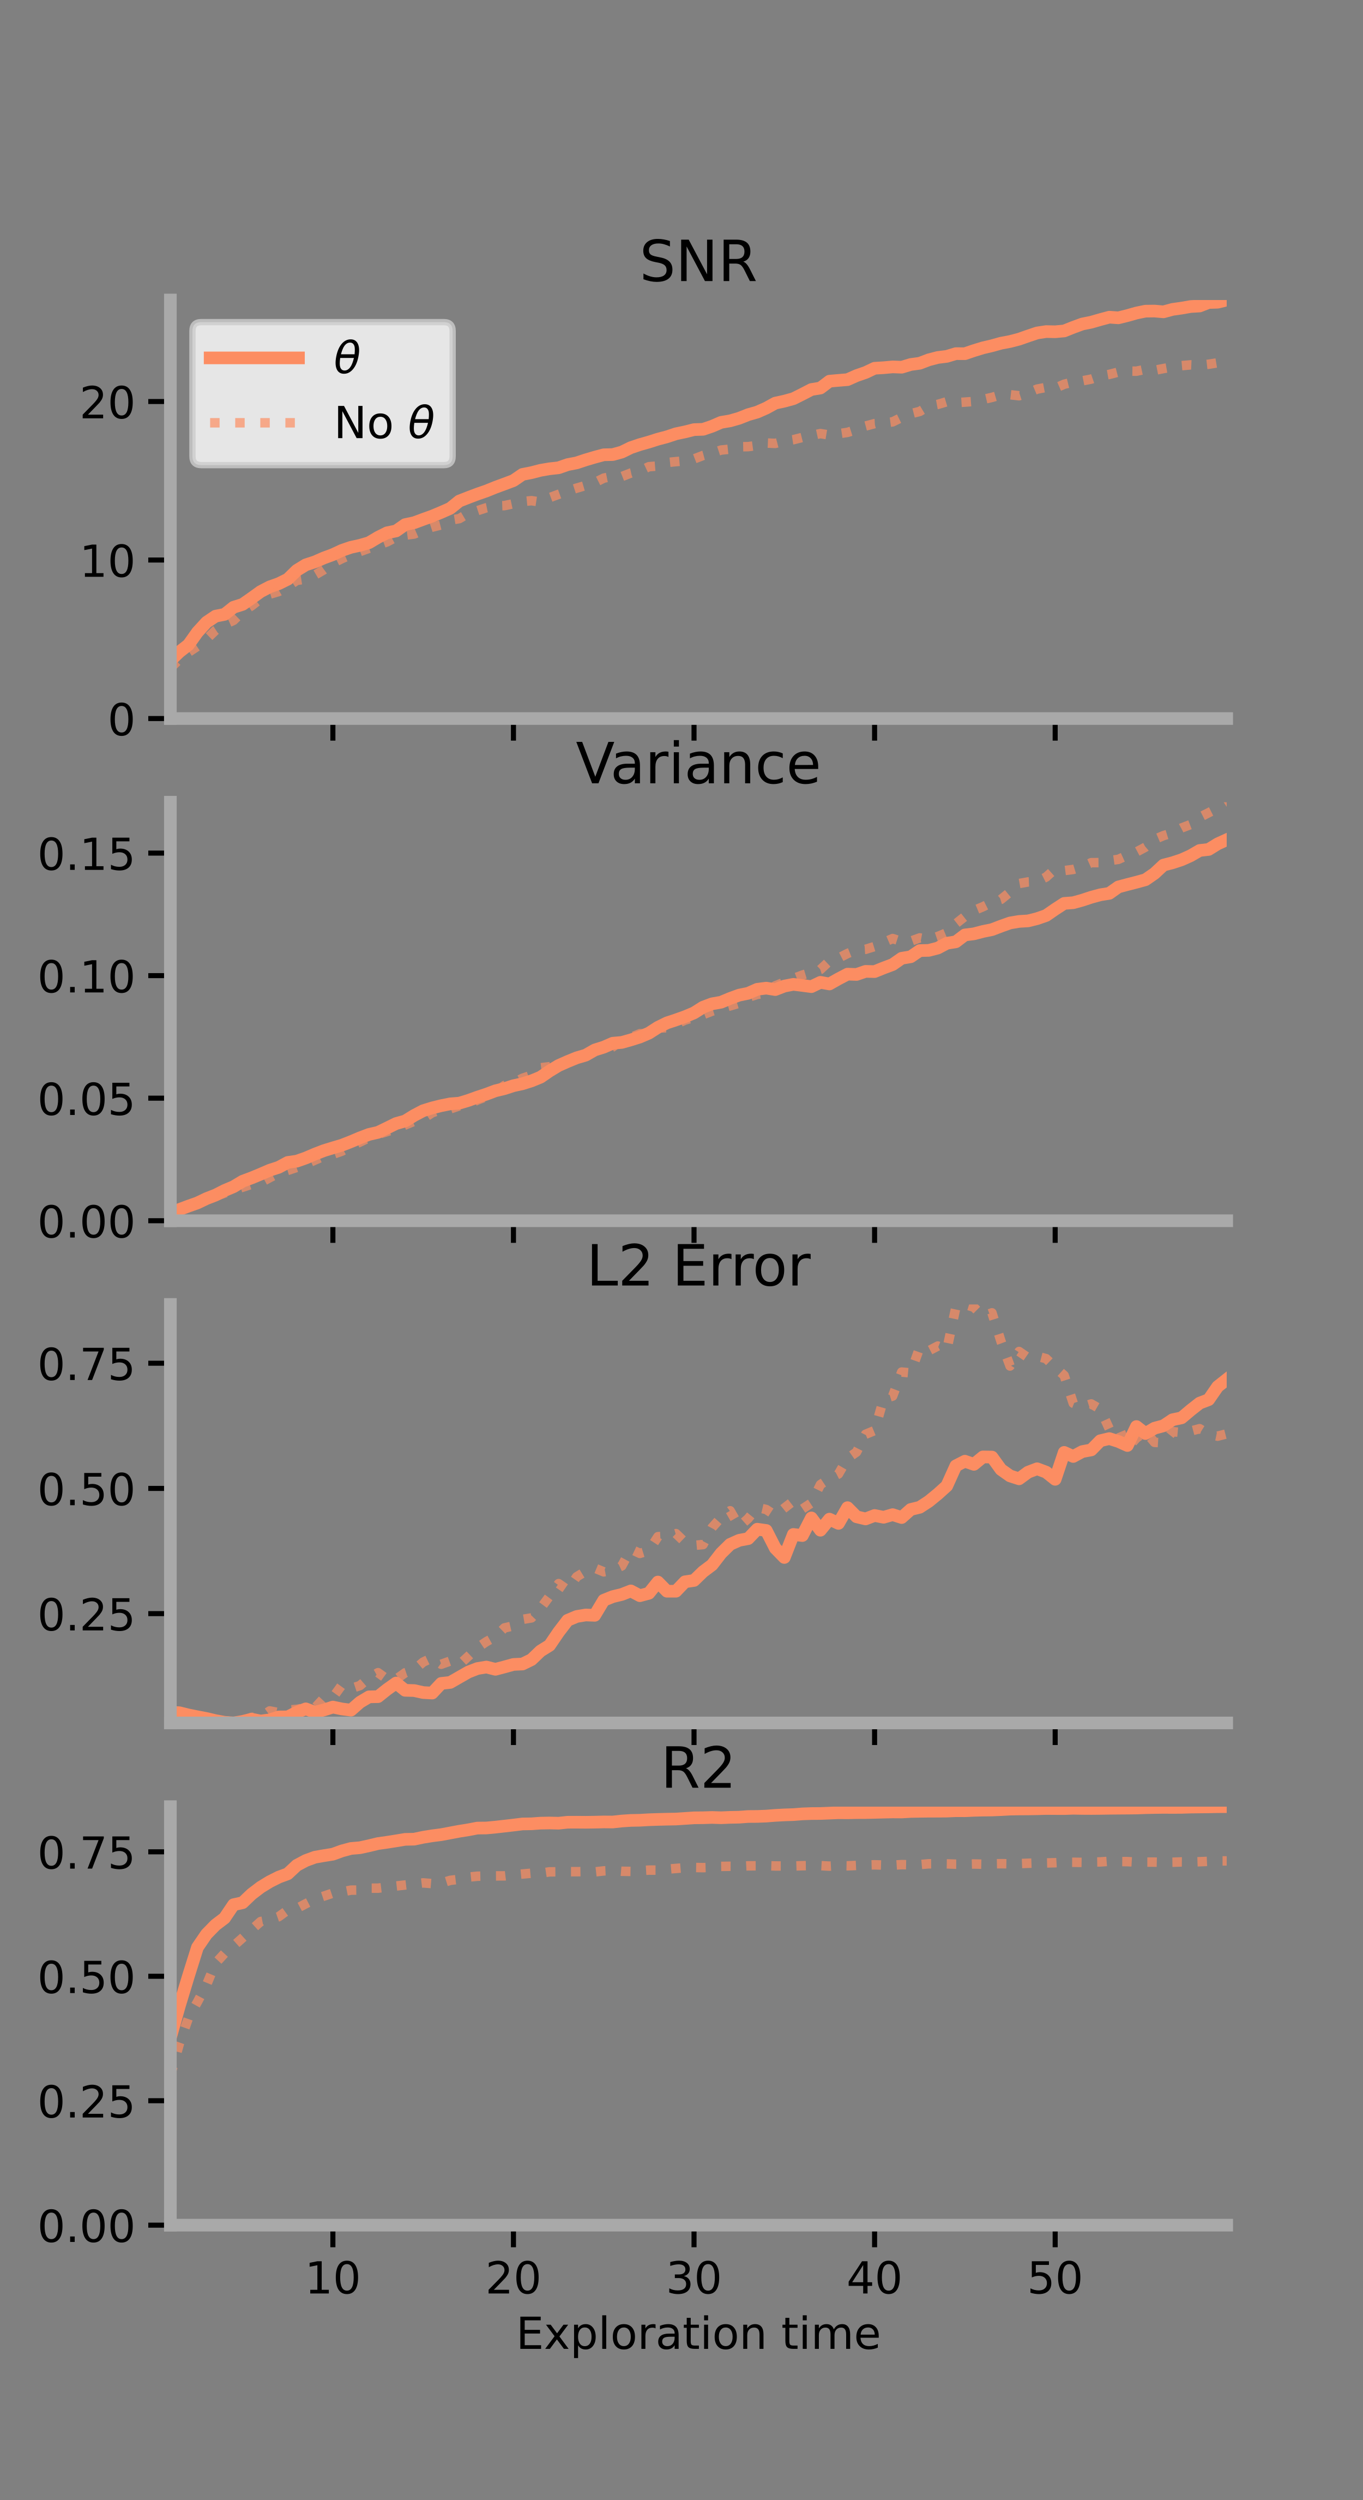<?xml version="1.0" encoding="utf-8" standalone="no"?>
<!DOCTYPE svg PUBLIC "-//W3C//DTD SVG 1.1//EN"
  "http://www.w3.org/Graphics/SVG/1.1/DTD/svg11.dtd">
<!-- Created with matplotlib (https://matplotlib.org/) -->
<svg height="396pt" version="1.1" viewBox="0 0 216 396" width="216pt" xmlns="http://www.w3.org/2000/svg" xmlns:xlink="http://www.w3.org/1999/xlink">
 <rect x="0" y="0" width="216" height="396" fill="#808080" stroke="none"/>
 <defs>
  <style type="text/css">*{stroke-linecap:butt;stroke-linejoin:round;}</style>
 </defs>
 <g id="figure_1">
  <g id="patch_1">
   <path d="M 0 396 
L 216 396 
L 216 0 
L 0 0 
z
" style="fill:none;"/>
  </g>
  <g id="axes_1">
   <g id="patch_2">
    <path d="M 27 113.807 
L 194.4 113.807 
L 194.4 47.52 
L 27 47.52 
z
" style="fill:none;"/>
   </g>
   <g id="matplotlib.axis_1">
    <g id="xtick_1">
     <g id="line2d_1">
      <defs>
       <path d="M 0 0 
L 0 3.5 
" id="m35a47130e1" style="stroke:#000000;stroke-width:0.8;"/>
      </defs>
      <g>
       <use style="stroke:#000000;stroke-width:0.8;" x="52.754" xlink:href="#m35a47130e1" y="113.807"/>
      </g>
     </g>
    </g>
    <g id="xtick_2">
     <g id="line2d_2">
      <g>
       <use style="stroke:#000000;stroke-width:0.8;" x="81.369" xlink:href="#m35a47130e1" y="113.807"/>
      </g>
     </g>
    </g>
    <g id="xtick_3">
     <g id="line2d_3">
      <g>
       <use style="stroke:#000000;stroke-width:0.8;" x="109.985" xlink:href="#m35a47130e1" y="113.807"/>
      </g>
     </g>
    </g>
    <g id="xtick_4">
     <g id="line2d_4">
      <g>
       <use style="stroke:#000000;stroke-width:0.8;" x="138.6" xlink:href="#m35a47130e1" y="113.807"/>
      </g>
     </g>
    </g>
    <g id="xtick_5">
     <g id="line2d_5">
      <g>
       <use style="stroke:#000000;stroke-width:0.8;" x="167.216" xlink:href="#m35a47130e1" y="113.807"/>
      </g>
     </g>
    </g>
   </g>
   <g id="matplotlib.axis_2">
    <g id="ytick_1">
     <g id="line2d_6">
      <defs>
       <path d="M 0 0 
L -3.5 0 
" id="me024da30e3" style="stroke:#000000;stroke-width:0.8;"/>
      </defs>
      <g>
       <use style="stroke:#000000;stroke-width:0.8;" x="27" xlink:href="#me024da30e3" y="113.807"/>
      </g>
     </g>
     <g id="text_1">
      <!-- 0 -->
      <g transform="translate(17.046 116.466)scale(0.07 -0.07)">
       <defs>
        <path d="M 31.781 66.406 
Q 24.172 66.406 20.328 58.906 
Q 16.5 51.422 16.5 36.375 
Q 16.5 21.391 20.328 13.891 
Q 24.172 6.391 31.781 6.391 
Q 39.453 6.391 43.281 13.891 
Q 47.125 21.391 47.125 36.375 
Q 47.125 51.422 43.281 58.906 
Q 39.453 66.406 31.781 66.406 
z
M 31.781 74.219 
Q 44.047 74.219 50.516 64.516 
Q 56.984 54.828 56.984 36.375 
Q 56.984 17.969 50.516 8.266 
Q 44.047 -1.422 31.781 -1.422 
Q 19.531 -1.422 13.062 8.266 
Q 6.594 17.969 6.594 36.375 
Q 6.594 54.828 13.062 64.516 
Q 19.531 74.219 31.781 74.219 
z
" id="DejaVuSans-48"/>
       </defs>
       <use xlink:href="#DejaVuSans-48"/>
      </g>
     </g>
    </g>
    <g id="ytick_2">
     <g id="line2d_7">
      <g>
       <use style="stroke:#000000;stroke-width:0.8;" x="27" xlink:href="#me024da30e3" y="88.701"/>
      </g>
     </g>
     <g id="text_2">
      <!-- 10 -->
      <g transform="translate(12.592 91.361)scale(0.07 -0.07)">
       <defs>
        <path d="M 12.406 8.297 
L 28.516 8.297 
L 28.516 63.922 
L 10.984 60.406 
L 10.984 69.391 
L 28.422 72.906 
L 38.281 72.906 
L 38.281 8.297 
L 54.391 8.297 
L 54.391 0 
L 12.406 0 
z
" id="DejaVuSans-49"/>
       </defs>
       <use xlink:href="#DejaVuSans-49"/>
       <use x="63.623" xlink:href="#DejaVuSans-48"/>
      </g>
     </g>
    </g>
    <g id="ytick_3">
     <g id="line2d_8">
      <g>
       <use style="stroke:#000000;stroke-width:0.8;" x="27" xlink:href="#me024da30e3" y="63.596"/>
      </g>
     </g>
     <g id="text_3">
      <!-- 20 -->
      <g transform="translate(12.592 66.255)scale(0.07 -0.07)">
       <defs>
        <path d="M 19.188 8.297 
L 53.609 8.297 
L 53.609 0 
L 7.328 0 
L 7.328 8.297 
Q 12.938 14.109 22.625 23.891 
Q 32.328 33.688 34.812 36.531 
Q 39.547 41.844 41.422 45.531 
Q 43.312 49.219 43.312 52.781 
Q 43.312 58.594 39.234 62.25 
Q 35.156 65.922 28.609 65.922 
Q 23.969 65.922 18.812 64.312 
Q 13.672 62.703 7.812 59.422 
L 7.812 69.391 
Q 13.766 71.781 18.938 73 
Q 24.125 74.219 28.422 74.219 
Q 39.75 74.219 46.484 68.547 
Q 53.219 62.891 53.219 53.422 
Q 53.219 48.922 51.531 44.891 
Q 49.859 40.875 45.406 35.406 
Q 44.188 33.984 37.641 27.219 
Q 31.109 20.453 19.188 8.297 
z
" id="DejaVuSans-50"/>
       </defs>
       <use xlink:href="#DejaVuSans-50"/>
       <use x="63.623" xlink:href="#DejaVuSans-48"/>
      </g>
     </g>
    </g>
   </g>
   <g id="line2d_9">
    <path clip-path="url(#p56d053fd4a)" d="M 27 104.617 
L 28.431 103.247 
L 29.862 102.13 
L 31.292 100.125 
L 32.723 98.561 
L 34.154 97.595 
L 35.585 97.311 
L 37.015 96.179 
L 38.446 95.729 
L 39.877 94.732 
L 41.308 93.697 
L 42.739 92.952 
L 44.169 92.444 
L 45.6 91.738 
L 47.031 90.342 
L 48.462 89.46 
L 49.893 88.998 
L 51.324 88.372 
L 52.754 87.844 
L 54.185 87.176 
L 55.616 86.686 
L 57.047 86.374 
L 58.477 85.959 
L 59.908 85.107 
L 61.339 84.388 
L 62.77 84.096 
L 64.201 83.094 
L 65.631 82.791 
L 67.062 82.26 
L 68.493 81.746 
L 69.923 81.15 
L 71.354 80.516 
L 72.785 79.36 
L 74.216 78.8 
L 75.646 78.259 
L 77.077 77.764 
L 78.508 77.184 
L 79.939 76.659 
L 81.369 76.121 
L 82.8 75.142 
L 84.231 74.862 
L 85.662 74.492 
L 87.093 74.248 
L 88.523 74.09 
L 89.954 73.59 
L 91.385 73.314 
L 92.816 72.839 
L 94.246 72.416 
L 95.677 72.031 
L 97.108 71.999 
L 98.539 71.603 
L 99.969 70.903 
L 101.4 70.419 
L 102.831 70.016 
L 104.262 69.56 
L 105.693 69.181 
L 107.123 68.706 
L 108.554 68.407 
L 109.985 68.047 
L 111.416 68 
L 112.847 67.515 
L 114.277 66.896 
L 115.708 66.656 
L 117.139 66.245 
L 118.57 65.679 
L 120 65.269 
L 121.431 64.638 
L 122.862 63.852 
L 124.293 63.541 
L 125.723 63.149 
L 127.154 62.436 
L 128.585 61.695 
L 130.016 61.459 
L 131.446 60.375 
L 132.877 60.249 
L 134.308 60.131 
L 135.739 59.496 
L 137.17 59.001 
L 138.6 58.326 
L 140.031 58.24 
L 141.462 58.111 
L 142.893 58.163 
L 144.323 57.732 
L 145.754 57.538 
L 147.185 56.992 
L 148.616 56.621 
L 150.046 56.445 
L 151.477 56.014 
L 152.908 56.02 
L 154.339 55.534 
L 155.769 55.094 
L 157.2 54.761 
L 158.631 54.361 
L 160.062 54.092 
L 161.493 53.72 
L 162.923 53.218 
L 164.354 52.737 
L 165.785 52.519 
L 167.216 52.547 
L 168.646 52.418 
L 170.077 51.846 
L 171.508 51.321 
L 172.939 51.031 
L 174.369 50.62 
L 175.8 50.238 
L 177.231 50.339 
L 178.662 49.986 
L 180.092 49.58 
L 181.523 49.284 
L 182.954 49.267 
L 184.385 49.392 
L 185.815 49.005 
L 187.246 48.802 
L 188.677 48.553 
L 190.108 48.469 
L 191.538 47.912 
L 192.969 47.869 
L 194.4 47.52 
" style="fill:none;stroke:#fc8d62;stroke-linecap:square;stroke-width:2;"/>
   </g>
   <g id="line2d_10">
    <path clip-path="url(#p56d053fd4a)" d="M 27 105.853 
L 28.431 104.41 
L 29.862 103.318 
L 31.292 102.363 
L 32.723 101.224 
L 34.154 99.843 
L 35.585 98.907 
L 37.015 98.259 
L 38.446 96.863 
L 39.877 95.945 
L 41.308 94.825 
L 42.739 94.116 
L 44.169 93.69 
L 45.6 92.881 
L 47.031 91.934 
L 48.462 91.712 
L 49.893 91.087 
L 51.324 90.247 
L 52.754 89.188 
L 54.185 88.478 
L 55.616 87.859 
L 57.047 87.359 
L 58.477 86.847 
L 59.908 86.34 
L 61.339 85.827 
L 62.77 85.071 
L 64.201 84.762 
L 65.631 84.584 
L 67.062 83.967 
L 68.493 83.495 
L 69.923 83.135 
L 71.354 82.387 
L 72.785 82.145 
L 74.216 81.302 
L 75.646 80.892 
L 77.077 80.421 
L 78.508 80.13 
L 79.939 80.086 
L 81.369 79.777 
L 82.8 79.437 
L 84.231 79.302 
L 85.662 79.52 
L 87.093 78.822 
L 88.523 78.294 
L 89.954 77.778 
L 91.385 77.313 
L 92.816 76.896 
L 94.246 76.447 
L 95.677 75.73 
L 97.108 75.443 
L 98.539 75.482 
L 99.969 74.923 
L 101.4 74.595 
L 102.831 73.921 
L 104.262 73.808 
L 105.693 73.259 
L 107.123 73.118 
L 108.554 72.996 
L 109.985 72.691 
L 111.416 72.141 
L 112.847 71.75 
L 114.277 71.283 
L 115.708 71.138 
L 117.139 70.764 
L 118.57 70.742 
L 120 70.549 
L 121.431 70.169 
L 122.862 70.229 
L 124.293 69.857 
L 125.723 69.642 
L 127.154 69.282 
L 128.585 68.985 
L 130.016 68.673 
L 131.446 68.909 
L 132.877 68.7 
L 134.308 68.484 
L 135.739 68.035 
L 137.17 67.477 
L 138.6 67.096 
L 140.031 67.011 
L 141.462 66.817 
L 142.893 66.109 
L 144.323 65.532 
L 145.754 65.167 
L 147.185 64.314 
L 148.616 64.052 
L 150.046 63.624 
L 151.477 63.777 
L 152.908 63.69 
L 154.339 63.584 
L 155.769 63.272 
L 157.2 62.943 
L 158.631 62.528 
L 160.062 62.517 
L 161.493 62.684 
L 162.923 62.232 
L 164.354 61.63 
L 165.785 61.358 
L 167.216 61.482 
L 168.646 60.858 
L 170.077 60.51 
L 171.508 60.324 
L 172.939 60.045 
L 174.369 59.55 
L 175.8 59.299 
L 177.231 58.927 
L 178.662 58.777 
L 180.092 58.793 
L 181.523 58.489 
L 182.954 58.655 
L 184.385 58.374 
L 185.815 58.125 
L 187.246 57.917 
L 188.677 57.791 
L 190.108 57.853 
L 191.538 57.692 
L 192.969 57.461 
L 194.4 57.321 
" style="fill:none;stroke:#fc8d62;stroke-dasharray:1.5,2.475;stroke-dashoffset:0;stroke-opacity:0.7;stroke-width:1.5;"/>
   </g>
   <g id="patch_3">
    <path d="M 27 113.807 
L 27 47.52 
" style="fill:none;stroke:#a9a9a9;stroke-linecap:square;stroke-linejoin:miter;stroke-width:2;"/>
   </g>
   <g id="patch_4">
    <path d="M 194.4 113.807 
L 194.4 47.52 
" style="fill:none;"/>
   </g>
   <g id="patch_5">
    <path d="M 27 113.807 
L 194.4 113.807 
" style="fill:none;stroke:#a9a9a9;stroke-linecap:square;stroke-linejoin:miter;stroke-width:2;"/>
   </g>
   <g id="patch_6">
    <path d="M 27 47.52 
L 194.4 47.52 
" style="fill:none;"/>
   </g>
   <g id="text_4">
    <!-- SNR -->
    <g transform="translate(101.35 44.52)scale(0.09 -0.09)">
     <defs>
      <path d="M 53.516 70.516 
L 53.516 60.891 
Q 47.906 63.578 42.922 64.891 
Q 37.938 66.219 33.297 66.219 
Q 25.25 66.219 20.875 63.094 
Q 16.5 59.969 16.5 54.203 
Q 16.5 49.359 19.406 46.891 
Q 22.312 44.438 30.422 42.922 
L 36.375 41.703 
Q 47.406 39.594 52.656 34.297 
Q 57.906 29 57.906 20.125 
Q 57.906 9.516 50.797 4.047 
Q 43.703 -1.422 29.984 -1.422 
Q 24.812 -1.422 18.969 -0.25 
Q 13.141 0.922 6.891 3.219 
L 6.891 13.375 
Q 12.891 10.016 18.656 8.297 
Q 24.422 6.594 29.984 6.594 
Q 38.422 6.594 43.016 9.906 
Q 47.609 13.234 47.609 19.391 
Q 47.609 24.75 44.312 27.781 
Q 41.016 30.812 33.5 32.328 
L 27.484 33.5 
Q 16.453 35.688 11.516 40.375 
Q 6.594 45.062 6.594 53.422 
Q 6.594 63.094 13.406 68.656 
Q 20.219 74.219 32.172 74.219 
Q 37.312 74.219 42.625 73.281 
Q 47.953 72.359 53.516 70.516 
z
" id="DejaVuSans-83"/>
      <path d="M 9.812 72.906 
L 23.094 72.906 
L 55.422 11.922 
L 55.422 72.906 
L 64.984 72.906 
L 64.984 0 
L 51.703 0 
L 19.391 60.984 
L 19.391 0 
L 9.812 0 
z
" id="DejaVuSans-78"/>
      <path d="M 44.391 34.188 
Q 47.562 33.109 50.562 29.594 
Q 53.562 26.078 56.594 19.922 
L 66.609 0 
L 56 0 
L 46.688 18.703 
Q 43.062 26.031 39.672 28.422 
Q 36.281 30.812 30.422 30.812 
L 19.672 30.812 
L 19.672 0 
L 9.812 0 
L 9.812 72.906 
L 32.078 72.906 
Q 44.578 72.906 50.734 67.672 
Q 56.891 62.453 56.891 51.906 
Q 56.891 45.016 53.688 40.469 
Q 50.484 35.938 44.391 34.188 
z
M 19.672 64.797 
L 19.672 38.922 
L 32.078 38.922 
Q 39.203 38.922 42.844 42.219 
Q 46.484 45.516 46.484 51.906 
Q 46.484 58.297 42.844 61.547 
Q 39.203 64.797 32.078 64.797 
z
" id="DejaVuSans-82"/>
     </defs>
     <use xlink:href="#DejaVuSans-83"/>
     <use x="63.477" xlink:href="#DejaVuSans-78"/>
     <use x="138.281" xlink:href="#DejaVuSans-82"/>
    </g>
   </g>
   <g id="legend_1">
    <g id="patch_7">
     <path d="M 31.9 73.669 
L 70.33 73.669 
Q 71.73 73.669 71.73 72.269 
L 71.73 52.42 
Q 71.73 51.02 70.33 51.02 
L 31.9 51.02 
Q 30.5 51.02 30.5 52.42 
L 30.5 72.269 
Q 30.5 73.669 31.9 73.669 
z
" style="fill:#ffffff;opacity:0.8;stroke:#cccccc;stroke-linejoin:miter;"/>
    </g>
    <g id="line2d_11">
     <path d="M 33.3 56.689 
L 47.3 56.689 
" style="fill:none;stroke:#fc8d62;stroke-linecap:square;stroke-width:2;"/>
    </g>
    <g id="line2d_12"/>
    <g id="text_5">
     <!-- $\theta$ -->
     <g transform="translate(52.9 59.139)scale(0.07 -0.07)">
      <defs>
       <path d="M 45.516 34.672 
L 14.453 34.672 
Q 12.359 20.062 14.5 13.875 
Q 17.188 6.25 24.469 6.25 
Q 31.781 6.25 37.359 13.922 
Q 42.234 20.656 45.516 34.672 
z
M 47.016 42.969 
Q 48.344 56.844 46.625 61.719 
Q 43.953 69.438 36.766 69.438 
Q 29.297 69.438 23.828 61.812 
Q 19.531 55.672 16.156 42.969 
z
M 38.188 76.766 
Q 49.906 76.766 54.594 66.406 
Q 59.281 56.109 55.719 37.844 
Q 52.203 19.625 43.453 9.281 
Q 34.766 -1.125 23.047 -1.125 
Q 11.281 -1.125 6.641 9.281 
Q 2 19.625 5.516 37.844 
Q 9.078 56.109 17.719 66.406 
Q 26.422 76.766 38.188 76.766 
z
" id="DejaVuSans-Oblique-952"/>
      </defs>
      <use transform="translate(0 0.234)" xlink:href="#DejaVuSans-Oblique-952"/>
     </g>
    </g>
    <g id="line2d_13">
     <path d="M 33.3 66.964 
L 47.3 66.964 
" style="fill:none;stroke:#fc8d62;stroke-dasharray:1.5,2.475;stroke-dashoffset:0;stroke-opacity:0.7;stroke-width:1.5;"/>
    </g>
    <g id="line2d_14"/>
    <g id="text_6">
     <!-- No $\theta$ -->
     <g transform="translate(52.9 69.414)scale(0.07 -0.07)">
      <defs>
       <path d="M 30.609 48.391 
Q 23.391 48.391 19.188 42.75 
Q 14.984 37.109 14.984 27.297 
Q 14.984 17.484 19.156 11.844 
Q 23.344 6.203 30.609 6.203 
Q 37.797 6.203 41.984 11.859 
Q 46.188 17.531 46.188 27.297 
Q 46.188 37.016 41.984 42.703 
Q 37.797 48.391 30.609 48.391 
z
M 30.609 56 
Q 42.328 56 49.016 48.375 
Q 55.719 40.766 55.719 27.297 
Q 55.719 13.875 49.016 6.219 
Q 42.328 -1.422 30.609 -1.422 
Q 18.844 -1.422 12.172 6.219 
Q 5.516 13.875 5.516 27.297 
Q 5.516 40.766 12.172 48.375 
Q 18.844 56 30.609 56 
z
" id="DejaVuSans-111"/>
       <path id="DejaVuSans-32"/>
      </defs>
      <use transform="translate(0 0.234)" xlink:href="#DejaVuSans-78"/>
      <use transform="translate(74.805 0.234)" xlink:href="#DejaVuSans-111"/>
      <use transform="translate(135.986 0.234)" xlink:href="#DejaVuSans-32"/>
      <use transform="translate(167.773 0.234)" xlink:href="#DejaVuSans-Oblique-952"/>
     </g>
    </g>
   </g>
  </g>
  <g id="axes_2">
   <g id="patch_8">
    <path d="M 27 193.351 
L 194.4 193.351 
L 194.4 127.064 
L 27 127.064 
z
" style="fill:none;"/>
   </g>
   <g id="matplotlib.axis_3">
    <g id="xtick_6">
     <g id="line2d_15">
      <g>
       <use style="stroke:#000000;stroke-width:0.8;" x="52.754" xlink:href="#m35a47130e1" y="193.351"/>
      </g>
     </g>
    </g>
    <g id="xtick_7">
     <g id="line2d_16">
      <g>
       <use style="stroke:#000000;stroke-width:0.8;" x="81.369" xlink:href="#m35a47130e1" y="193.351"/>
      </g>
     </g>
    </g>
    <g id="xtick_8">
     <g id="line2d_17">
      <g>
       <use style="stroke:#000000;stroke-width:0.8;" x="109.985" xlink:href="#m35a47130e1" y="193.351"/>
      </g>
     </g>
    </g>
    <g id="xtick_9">
     <g id="line2d_18">
      <g>
       <use style="stroke:#000000;stroke-width:0.8;" x="138.6" xlink:href="#m35a47130e1" y="193.351"/>
      </g>
     </g>
    </g>
    <g id="xtick_10">
     <g id="line2d_19">
      <g>
       <use style="stroke:#000000;stroke-width:0.8;" x="167.216" xlink:href="#m35a47130e1" y="193.351"/>
      </g>
     </g>
    </g>
   </g>
   <g id="matplotlib.axis_4">
    <g id="ytick_4">
     <g id="line2d_20">
      <g>
       <use style="stroke:#000000;stroke-width:0.8;" x="27" xlink:href="#me024da30e3" y="193.351"/>
      </g>
     </g>
     <g id="text_7">
      <!-- 0.00 -->
      <g transform="translate(5.914 196.011)scale(0.07 -0.07)">
       <defs>
        <path d="M 10.688 12.406 
L 21 12.406 
L 21 0 
L 10.688 0 
z
" id="DejaVuSans-46"/>
       </defs>
       <use xlink:href="#DejaVuSans-48"/>
       <use x="63.623" xlink:href="#DejaVuSans-46"/>
       <use x="95.41" xlink:href="#DejaVuSans-48"/>
       <use x="159.033" xlink:href="#DejaVuSans-48"/>
      </g>
     </g>
    </g>
    <g id="ytick_5">
     <g id="line2d_21">
      <g>
       <use style="stroke:#000000;stroke-width:0.8;" x="27" xlink:href="#me024da30e3" y="173.94"/>
      </g>
     </g>
     <g id="text_8">
      <!-- 0.05 -->
      <g transform="translate(5.914 176.6)scale(0.07 -0.07)">
       <defs>
        <path d="M 10.797 72.906 
L 49.516 72.906 
L 49.516 64.594 
L 19.828 64.594 
L 19.828 46.734 
Q 21.969 47.469 24.109 47.828 
Q 26.266 48.188 28.422 48.188 
Q 40.625 48.188 47.75 41.5 
Q 54.891 34.812 54.891 23.391 
Q 54.891 11.625 47.562 5.094 
Q 40.234 -1.422 26.906 -1.422 
Q 22.312 -1.422 17.547 -0.641 
Q 12.797 0.141 7.719 1.703 
L 7.719 11.625 
Q 12.109 9.234 16.797 8.062 
Q 21.484 6.891 26.703 6.891 
Q 35.156 6.891 40.078 11.328 
Q 45.016 15.766 45.016 23.391 
Q 45.016 31 40.078 35.438 
Q 35.156 39.891 26.703 39.891 
Q 22.75 39.891 18.812 39.016 
Q 14.891 38.141 10.797 36.281 
z
" id="DejaVuSans-53"/>
       </defs>
       <use xlink:href="#DejaVuSans-48"/>
       <use x="63.623" xlink:href="#DejaVuSans-46"/>
       <use x="95.41" xlink:href="#DejaVuSans-48"/>
       <use x="159.033" xlink:href="#DejaVuSans-53"/>
      </g>
     </g>
    </g>
    <g id="ytick_6">
     <g id="line2d_22">
      <g>
       <use style="stroke:#000000;stroke-width:0.8;" x="27" xlink:href="#me024da30e3" y="154.529"/>
      </g>
     </g>
     <g id="text_9">
      <!-- 0.10 -->
      <g transform="translate(5.914 157.189)scale(0.07 -0.07)">
       <use xlink:href="#DejaVuSans-48"/>
       <use x="63.623" xlink:href="#DejaVuSans-46"/>
       <use x="95.41" xlink:href="#DejaVuSans-49"/>
       <use x="159.033" xlink:href="#DejaVuSans-48"/>
      </g>
     </g>
    </g>
    <g id="ytick_7">
     <g id="line2d_23">
      <g>
       <use style="stroke:#000000;stroke-width:0.8;" x="27" xlink:href="#me024da30e3" y="135.119"/>
      </g>
     </g>
     <g id="text_10">
      <!-- 0.15 -->
      <g transform="translate(5.914 137.778)scale(0.07 -0.07)">
       <use xlink:href="#DejaVuSans-48"/>
       <use x="63.623" xlink:href="#DejaVuSans-46"/>
       <use x="95.41" xlink:href="#DejaVuSans-49"/>
       <use x="159.033" xlink:href="#DejaVuSans-53"/>
      </g>
     </g>
    </g>
   </g>
   <g id="line2d_24">
    <path clip-path="url(#p8f4c70889f)" d="M 27 192.233 
L 28.431 191.57 
L 29.862 191.033 
L 31.292 190.53 
L 32.723 189.843 
L 34.154 189.289 
L 35.585 188.561 
L 37.015 187.957 
L 38.446 187.097 
L 39.877 186.562 
L 41.308 185.972 
L 42.739 185.351 
L 44.169 184.887 
L 45.6 184.116 
L 47.031 183.914 
L 48.462 183.412 
L 49.893 182.8 
L 51.324 182.249 
L 52.754 181.808 
L 54.185 181.385 
L 55.616 180.825 
L 57.047 180.22 
L 58.477 179.68 
L 59.908 179.353 
L 61.339 178.661 
L 62.77 177.955 
L 64.201 177.557 
L 65.631 176.674 
L 67.062 175.922 
L 68.493 175.479 
L 69.923 175.124 
L 71.354 174.838 
L 72.785 174.728 
L 74.216 174.296 
L 75.646 173.78 
L 77.077 173.308 
L 78.508 172.77 
L 79.939 172.427 
L 81.369 171.961 
L 82.8 171.652 
L 84.231 171.198 
L 85.662 170.613 
L 87.093 169.63 
L 88.523 168.766 
L 89.954 168.13 
L 91.385 167.546 
L 92.816 167.126 
L 94.246 166.308 
L 95.677 165.856 
L 97.108 165.234 
L 98.539 165.108 
L 99.969 164.705 
L 101.4 164.255 
L 102.831 163.639 
L 104.262 162.72 
L 105.693 162.014 
L 107.123 161.54 
L 108.554 161.033 
L 109.985 160.432 
L 111.416 159.526 
L 112.847 158.992 
L 114.277 158.738 
L 115.708 158.141 
L 117.139 157.617 
L 118.57 157.325 
L 120 156.692 
L 121.431 156.51 
L 122.862 156.738 
L 124.293 156.187 
L 125.723 155.909 
L 127.154 156.083 
L 128.585 156.273 
L 130.016 155.59 
L 131.446 155.849 
L 132.877 155.042 
L 134.308 154.294 
L 135.739 154.342 
L 137.17 153.855 
L 138.6 153.889 
L 140.031 153.312 
L 141.462 152.776 
L 142.893 151.78 
L 144.323 151.54 
L 145.754 150.564 
L 147.185 150.53 
L 148.616 150.161 
L 150.046 149.4 
L 151.477 149.171 
L 152.908 148.083 
L 154.339 147.908 
L 155.769 147.533 
L 157.2 147.242 
L 158.631 146.695 
L 160.062 146.186 
L 161.493 145.944 
L 162.923 145.858 
L 164.354 145.502 
L 165.785 145.005 
L 167.216 144.017 
L 168.646 143.088 
L 170.077 142.981 
L 171.508 142.585 
L 172.939 142.114 
L 174.369 141.725 
L 175.8 141.496 
L 177.231 140.482 
L 178.662 140.099 
L 180.092 139.733 
L 181.523 139.34 
L 182.954 138.353 
L 184.385 137.02 
L 185.815 136.65 
L 187.246 136.179 
L 188.677 135.537 
L 190.108 134.706 
L 191.538 134.543 
L 192.969 133.659 
L 194.4 133.006 
" style="fill:none;stroke:#fc8d62;stroke-linecap:square;stroke-width:2;"/>
   </g>
   <g id="line2d_25">
    <path clip-path="url(#p8f4c70889f)" d="M 27 192.256 
L 28.431 191.583 
L 29.862 191.023 
L 31.292 190.359 
L 32.723 189.936 
L 34.154 189.494 
L 35.585 188.969 
L 37.015 188.453 
L 38.446 188.044 
L 39.877 187.57 
L 41.308 187.309 
L 42.739 186.533 
L 44.169 185.805 
L 45.6 185.382 
L 47.031 184.899 
L 48.462 184.384 
L 49.893 183.75 
L 51.324 183.131 
L 52.754 182.834 
L 54.185 182.327 
L 55.616 181.526 
L 57.047 180.891 
L 58.477 180.195 
L 59.908 179.668 
L 61.339 179.23 
L 62.77 178.756 
L 64.201 178.189 
L 65.631 177.597 
L 67.062 177.167 
L 68.493 176.247 
L 69.923 175.73 
L 71.354 175.647 
L 72.785 175.148 
L 74.216 174.883 
L 75.646 174.24 
L 77.077 173.676 
L 78.508 172.977 
L 79.939 171.924 
L 81.369 171.495 
L 82.8 170.786 
L 84.231 170.299 
L 85.662 169.123 
L 87.093 168.952 
L 88.523 168.599 
L 89.954 168.023 
L 91.385 167.407 
L 92.816 166.923 
L 94.246 166.215 
L 95.677 166.538 
L 97.108 165.817 
L 98.539 164.692 
L 99.969 164.318 
L 101.4 163.727 
L 102.831 163.756 
L 104.262 162.83 
L 105.693 162.788 
L 107.123 162.221 
L 108.554 161.571 
L 109.985 161.137 
L 111.416 160.711 
L 112.847 160.153 
L 114.277 159.708 
L 115.708 159.319 
L 117.139 158.893 
L 118.57 157.962 
L 120 157.504 
L 121.431 157.308 
L 122.862 156.142 
L 124.293 155.561 
L 125.723 154.991 
L 127.154 154.442 
L 128.585 154.016 
L 130.016 153.559 
L 131.446 152.215 
L 132.877 151.756 
L 134.308 151.024 
L 135.739 150.457 
L 137.17 150.361 
L 138.6 149.917 
L 140.031 149.272 
L 141.462 148.656 
L 142.893 149.113 
L 144.323 149.068 
L 145.754 148.551 
L 147.185 148.816 
L 148.616 148.327 
L 150.046 147.73 
L 151.477 146.307 
L 152.908 145.166 
L 154.339 144.213 
L 155.769 143.62 
L 157.2 142.904 
L 158.631 142.457 
L 160.062 141.288 
L 161.493 139.942 
L 162.923 139.688 
L 164.354 139.628 
L 165.785 138.913 
L 167.216 137.63 
L 168.646 137.89 
L 170.077 137.71 
L 171.508 137.276 
L 172.939 136.636 
L 174.369 136.627 
L 175.8 136.308 
L 177.231 136.114 
L 178.662 135.463 
L 180.092 134.941 
L 181.523 134.176 
L 182.954 132.962 
L 184.385 132.351 
L 185.815 131.911 
L 187.246 131.142 
L 188.677 130.593 
L 190.108 129.454 
L 191.538 128.724 
L 192.969 128.001 
L 194.4 127.064 
" style="fill:none;stroke:#fc8d62;stroke-dasharray:1.5,2.475;stroke-dashoffset:0;stroke-opacity:0.7;stroke-width:1.5;"/>
   </g>
   <g id="patch_9">
    <path d="M 27 193.351 
L 27 127.064 
" style="fill:none;stroke:#a9a9a9;stroke-linecap:square;stroke-linejoin:miter;stroke-width:2;"/>
   </g>
   <g id="patch_10">
    <path d="M 194.4 193.351 
L 194.4 127.064 
" style="fill:none;"/>
   </g>
   <g id="patch_11">
    <path d="M 27 193.351 
L 194.4 193.351 
" style="fill:none;stroke:#a9a9a9;stroke-linecap:square;stroke-linejoin:miter;stroke-width:2;"/>
   </g>
   <g id="patch_12">
    <path d="M 27 127.064 
L 194.4 127.064 
" style="fill:none;"/>
   </g>
   <g id="text_11">
    <!-- Variance -->
    <g transform="translate(91.26 124.064)scale(0.09 -0.09)">
     <defs>
      <path d="M 28.609 0 
L 0.781 72.906 
L 11.078 72.906 
L 34.188 11.531 
L 57.328 72.906 
L 67.578 72.906 
L 39.797 0 
z
" id="DejaVuSans-86"/>
      <path d="M 34.281 27.484 
Q 23.391 27.484 19.188 25 
Q 14.984 22.516 14.984 16.5 
Q 14.984 11.719 18.141 8.906 
Q 21.297 6.109 26.703 6.109 
Q 34.188 6.109 38.703 11.406 
Q 43.219 16.703 43.219 25.484 
L 43.219 27.484 
z
M 52.203 31.203 
L 52.203 0 
L 43.219 0 
L 43.219 8.297 
Q 40.141 3.328 35.547 0.953 
Q 30.953 -1.422 24.312 -1.422 
Q 15.922 -1.422 10.953 3.297 
Q 6 8.016 6 15.922 
Q 6 25.141 12.172 29.828 
Q 18.359 34.516 30.609 34.516 
L 43.219 34.516 
L 43.219 35.406 
Q 43.219 41.609 39.141 45 
Q 35.062 48.391 27.688 48.391 
Q 23 48.391 18.547 47.266 
Q 14.109 46.141 10.016 43.891 
L 10.016 52.203 
Q 14.938 54.109 19.578 55.047 
Q 24.219 56 28.609 56 
Q 40.484 56 46.344 49.844 
Q 52.203 43.703 52.203 31.203 
z
" id="DejaVuSans-97"/>
      <path d="M 41.109 46.297 
Q 39.594 47.172 37.812 47.578 
Q 36.031 48 33.891 48 
Q 26.266 48 22.188 43.047 
Q 18.109 38.094 18.109 28.812 
L 18.109 0 
L 9.078 0 
L 9.078 54.688 
L 18.109 54.688 
L 18.109 46.188 
Q 20.953 51.172 25.484 53.578 
Q 30.031 56 36.531 56 
Q 37.453 56 38.578 55.875 
Q 39.703 55.766 41.062 55.516 
z
" id="DejaVuSans-114"/>
      <path d="M 9.422 54.688 
L 18.406 54.688 
L 18.406 0 
L 9.422 0 
z
M 9.422 75.984 
L 18.406 75.984 
L 18.406 64.594 
L 9.422 64.594 
z
" id="DejaVuSans-105"/>
      <path d="M 54.891 33.016 
L 54.891 0 
L 45.906 0 
L 45.906 32.719 
Q 45.906 40.484 42.875 44.328 
Q 39.844 48.188 33.797 48.188 
Q 26.516 48.188 22.312 43.547 
Q 18.109 38.922 18.109 30.906 
L 18.109 0 
L 9.078 0 
L 9.078 54.688 
L 18.109 54.688 
L 18.109 46.188 
Q 21.344 51.125 25.703 53.562 
Q 30.078 56 35.797 56 
Q 45.219 56 50.047 50.172 
Q 54.891 44.344 54.891 33.016 
z
" id="DejaVuSans-110"/>
      <path d="M 48.781 52.594 
L 48.781 44.188 
Q 44.969 46.297 41.141 47.344 
Q 37.312 48.391 33.406 48.391 
Q 24.656 48.391 19.812 42.844 
Q 14.984 37.312 14.984 27.297 
Q 14.984 17.281 19.812 11.734 
Q 24.656 6.203 33.406 6.203 
Q 37.312 6.203 41.141 7.25 
Q 44.969 8.297 48.781 10.406 
L 48.781 2.094 
Q 45.016 0.344 40.984 -0.531 
Q 36.969 -1.422 32.422 -1.422 
Q 20.062 -1.422 12.781 6.344 
Q 5.516 14.109 5.516 27.297 
Q 5.516 40.672 12.859 48.328 
Q 20.219 56 33.016 56 
Q 37.156 56 41.109 55.141 
Q 45.062 54.297 48.781 52.594 
z
" id="DejaVuSans-99"/>
      <path d="M 56.203 29.594 
L 56.203 25.203 
L 14.891 25.203 
Q 15.484 15.922 20.484 11.062 
Q 25.484 6.203 34.422 6.203 
Q 39.594 6.203 44.453 7.469 
Q 49.312 8.734 54.109 11.281 
L 54.109 2.781 
Q 49.266 0.734 44.188 -0.344 
Q 39.109 -1.422 33.891 -1.422 
Q 20.797 -1.422 13.156 6.188 
Q 5.516 13.812 5.516 26.812 
Q 5.516 40.234 12.766 48.109 
Q 20.016 56 32.328 56 
Q 43.359 56 49.781 48.891 
Q 56.203 41.797 56.203 29.594 
z
M 47.219 32.234 
Q 47.125 39.594 43.094 43.984 
Q 39.062 48.391 32.422 48.391 
Q 24.906 48.391 20.391 44.141 
Q 15.875 39.891 15.188 32.172 
z
" id="DejaVuSans-101"/>
     </defs>
     <use xlink:href="#DejaVuSans-86"/>
     <use x="60.658" xlink:href="#DejaVuSans-97"/>
     <use x="121.938" xlink:href="#DejaVuSans-114"/>
     <use x="163.051" xlink:href="#DejaVuSans-105"/>
     <use x="190.834" xlink:href="#DejaVuSans-97"/>
     <use x="252.113" xlink:href="#DejaVuSans-110"/>
     <use x="315.492" xlink:href="#DejaVuSans-99"/>
     <use x="370.473" xlink:href="#DejaVuSans-101"/>
    </g>
   </g>
  </g>
  <g id="axes_3">
   <g id="patch_13">
    <path d="M 27 272.896 
L 194.4 272.896 
L 194.4 206.609 
L 27 206.609 
z
" style="fill:none;"/>
   </g>
   <g id="matplotlib.axis_5">
    <g id="xtick_11">
     <g id="line2d_26">
      <g>
       <use style="stroke:#000000;stroke-width:0.8;" x="52.754" xlink:href="#m35a47130e1" y="272.896"/>
      </g>
     </g>
    </g>
    <g id="xtick_12">
     <g id="line2d_27">
      <g>
       <use style="stroke:#000000;stroke-width:0.8;" x="81.369" xlink:href="#m35a47130e1" y="272.896"/>
      </g>
     </g>
    </g>
    <g id="xtick_13">
     <g id="line2d_28">
      <g>
       <use style="stroke:#000000;stroke-width:0.8;" x="109.985" xlink:href="#m35a47130e1" y="272.896"/>
      </g>
     </g>
    </g>
    <g id="xtick_14">
     <g id="line2d_29">
      <g>
       <use style="stroke:#000000;stroke-width:0.8;" x="138.6" xlink:href="#m35a47130e1" y="272.896"/>
      </g>
     </g>
    </g>
    <g id="xtick_15">
     <g id="line2d_30">
      <g>
       <use style="stroke:#000000;stroke-width:0.8;" x="167.216" xlink:href="#m35a47130e1" y="272.896"/>
      </g>
     </g>
    </g>
   </g>
   <g id="matplotlib.axis_6">
    <g id="ytick_8">
     <g id="line2d_31">
      <g>
       <use style="stroke:#000000;stroke-width:0.8;" x="27" xlink:href="#me024da30e3" y="255.581"/>
      </g>
     </g>
     <g id="text_12">
      <!-- 0.25 -->
      <g transform="translate(5.914 258.24)scale(0.07 -0.07)">
       <use xlink:href="#DejaVuSans-48"/>
       <use x="63.623" xlink:href="#DejaVuSans-46"/>
       <use x="95.41" xlink:href="#DejaVuSans-50"/>
       <use x="159.033" xlink:href="#DejaVuSans-53"/>
      </g>
     </g>
    </g>
    <g id="ytick_9">
     <g id="line2d_32">
      <g>
       <use style="stroke:#000000;stroke-width:0.8;" x="27" xlink:href="#me024da30e3" y="235.75"/>
      </g>
     </g>
     <g id="text_13">
      <!-- 0.50 -->
      <g transform="translate(5.914 238.409)scale(0.07 -0.07)">
       <use xlink:href="#DejaVuSans-48"/>
       <use x="63.623" xlink:href="#DejaVuSans-46"/>
       <use x="95.41" xlink:href="#DejaVuSans-53"/>
       <use x="159.033" xlink:href="#DejaVuSans-48"/>
      </g>
     </g>
    </g>
    <g id="ytick_10">
     <g id="line2d_33">
      <g>
       <use style="stroke:#000000;stroke-width:0.8;" x="27" xlink:href="#me024da30e3" y="215.919"/>
      </g>
     </g>
     <g id="text_14">
      <!-- 0.75 -->
      <g transform="translate(5.914 218.578)scale(0.07 -0.07)">
       <defs>
        <path d="M 8.203 72.906 
L 55.078 72.906 
L 55.078 68.703 
L 28.609 0 
L 18.312 0 
L 43.219 64.594 
L 8.203 64.594 
z
" id="DejaVuSans-55"/>
       </defs>
       <use xlink:href="#DejaVuSans-48"/>
       <use x="63.623" xlink:href="#DejaVuSans-46"/>
       <use x="95.41" xlink:href="#DejaVuSans-55"/>
       <use x="159.033" xlink:href="#DejaVuSans-53"/>
      </g>
     </g>
    </g>
   </g>
   <g id="line2d_34">
    <path clip-path="url(#p21596eca6f)" d="M 27 271.203 
L 28.431 271.278 
L 29.862 271.631 
L 31.292 271.918 
L 32.723 272.193 
L 34.154 272.53 
L 35.585 272.791 
L 37.015 272.896 
L 38.446 272.654 
L 39.877 272.301 
L 41.308 272.593 
L 42.739 272.407 
L 44.169 271.943 
L 45.6 271.932 
L 47.031 271.211 
L 48.462 270.662 
L 49.893 271.2 
L 51.324 270.837 
L 52.754 270.38 
L 54.185 270.68 
L 55.616 270.868 
L 57.047 269.614 
L 58.477 268.762 
L 59.908 268.731 
L 61.339 267.587 
L 62.77 266.571 
L 64.201 267.727 
L 65.631 267.765 
L 67.062 268.08 
L 68.493 268.161 
L 69.923 266.633 
L 71.354 266.476 
L 72.785 265.655 
L 74.216 264.837 
L 75.646 264.279 
L 77.077 264.041 
L 78.508 264.399 
L 79.939 264.022 
L 81.369 263.628 
L 82.8 263.562 
L 84.231 262.864 
L 85.662 261.494 
L 87.093 260.606 
L 88.523 258.507 
L 89.954 256.637 
L 91.385 256.033 
L 92.816 255.794 
L 94.246 255.849 
L 95.677 253.461 
L 97.108 252.887 
L 98.539 252.542 
L 99.969 251.983 
L 101.4 252.741 
L 102.831 252.355 
L 104.262 250.576 
L 105.693 252.032 
L 107.123 252.029 
L 108.554 250.538 
L 109.985 250.325 
L 111.416 248.937 
L 112.847 247.864 
L 114.277 246.016 
L 115.708 244.609 
L 117.139 243.967 
L 118.57 243.699 
L 120 242.21 
L 121.431 242.411 
L 122.862 245.218 
L 124.293 246.685 
L 125.723 243.038 
L 127.154 243.213 
L 128.585 240.423 
L 130.016 242.37 
L 131.446 240.615 
L 132.877 241.289 
L 134.308 238.795 
L 135.739 240.24 
L 137.17 240.58 
L 138.6 240.036 
L 140.031 240.319 
L 141.462 239.903 
L 142.893 240.361 
L 144.323 239.085 
L 145.754 238.737 
L 147.185 237.803 
L 148.616 236.635 
L 150.046 235.344 
L 151.477 232.171 
L 152.908 231.439 
L 154.339 231.938 
L 155.769 230.761 
L 157.2 230.782 
L 158.631 232.754 
L 160.062 233.766 
L 161.493 234.229 
L 162.923 233.178 
L 164.354 232.635 
L 165.785 233.169 
L 167.216 234.307 
L 168.646 230.043 
L 170.077 230.688 
L 171.508 229.916 
L 172.939 229.65 
L 174.369 228.195 
L 175.8 227.859 
L 177.231 228.308 
L 178.662 228.951 
L 180.092 225.948 
L 181.523 227.06 
L 182.954 226.212 
L 184.385 225.827 
L 185.815 224.872 
L 187.246 224.569 
L 188.677 223.364 
L 190.108 222.239 
L 191.538 221.69 
L 192.969 219.621 
L 194.4 218.492 
" style="fill:none;stroke:#fc8d62;stroke-linecap:square;stroke-width:2;"/>
   </g>
   <g id="line2d_35">
    <path clip-path="url(#p21596eca6f)" d="M 27 271.052 
L 28.431 271.159 
L 29.862 271.556 
L 31.292 271.78 
L 32.723 272.16 
L 34.154 272.404 
L 35.585 272.575 
L 37.015 272.616 
L 38.446 272.575 
L 39.877 272.011 
L 41.308 271.989 
L 42.739 270.988 
L 44.169 271.265 
L 45.6 270.863 
L 47.031 270.743 
L 48.462 270.484 
L 49.893 270.514 
L 51.324 268.968 
L 52.754 268.863 
L 54.185 266.887 
L 55.616 267.445 
L 57.047 266.974 
L 58.477 265.752 
L 59.908 264.932 
L 61.339 265.966 
L 62.77 265.972 
L 64.201 264.951 
L 65.631 264.473 
L 67.062 263.253 
L 68.493 262.575 
L 69.923 263.601 
L 71.354 263.085 
L 72.785 263.666 
L 74.216 262.34 
L 75.646 260.979 
L 77.077 260.02 
L 78.508 259.223 
L 79.939 257.842 
L 81.369 257.517 
L 82.8 256.496 
L 84.231 256.253 
L 85.662 254.751 
L 87.093 252.811 
L 88.523 250.826 
L 89.954 251.821 
L 91.385 249.746 
L 92.816 248.872 
L 94.246 248.367 
L 95.677 248.964 
L 97.108 248.704 
L 98.539 248.026 
L 99.969 245.369 
L 101.4 246.044 
L 102.831 245.603 
L 104.262 243.394 
L 105.693 243.313 
L 107.123 242.904 
L 108.554 244.277 
L 109.985 244.77 
L 111.416 244.643 
L 112.847 241.952 
L 114.277 240.344 
L 115.708 239.288 
L 117.139 241.783 
L 118.57 240.513 
L 120 238.757 
L 121.431 239.088 
L 122.862 240.021 
L 124.293 238.859 
L 125.723 237.747 
L 127.154 239.006 
L 128.585 238.057 
L 130.016 235.142 
L 131.446 234.194 
L 132.877 233.462 
L 134.308 230.989 
L 135.739 229.987 
L 137.17 227.173 
L 138.6 226.58 
L 140.031 221.57 
L 141.462 221.123 
L 142.893 217.318 
L 144.323 217.454 
L 145.754 213.433 
L 147.185 213.946 
L 148.616 213.198 
L 150.046 213.777 
L 151.477 207.064 
L 152.908 206.609 
L 154.339 207.053 
L 155.769 208.473 
L 157.2 207.94 
L 158.631 212.455 
L 160.062 216.362 
L 161.493 214.061 
L 162.923 215.042 
L 164.354 214.824 
L 165.785 215.193 
L 167.216 216.58 
L 168.646 217.859 
L 170.077 222.254 
L 171.508 222.815 
L 172.939 222.366 
L 174.369 223.196 
L 175.8 226.324 
L 177.231 225.932 
L 178.662 229.331 
L 180.092 227.781 
L 181.523 226.723 
L 182.954 228.45 
L 184.385 228.538 
L 185.815 226.758 
L 187.246 226.89 
L 188.677 226.669 
L 190.108 226.288 
L 191.538 227.172 
L 192.969 227.472 
L 194.4 227.102 
" style="fill:none;stroke:#fc8d62;stroke-dasharray:1.5,2.475;stroke-dashoffset:0;stroke-opacity:0.7;stroke-width:1.5;"/>
   </g>
   <g id="patch_14">
    <path d="M 27 272.896 
L 27 206.609 
" style="fill:none;stroke:#a9a9a9;stroke-linecap:square;stroke-linejoin:miter;stroke-width:2;"/>
   </g>
   <g id="patch_15">
    <path d="M 194.4 272.896 
L 194.4 206.609 
" style="fill:none;"/>
   </g>
   <g id="patch_16">
    <path d="M 27 272.896 
L 194.4 272.896 
" style="fill:none;stroke:#a9a9a9;stroke-linecap:square;stroke-linejoin:miter;stroke-width:2;"/>
   </g>
   <g id="patch_17">
    <path d="M 27 206.609 
L 194.4 206.609 
" style="fill:none;"/>
   </g>
   <g id="text_15">
    <!-- L2 Error -->
    <g transform="translate(92.933 203.609)scale(0.09 -0.09)">
     <defs>
      <path d="M 9.812 72.906 
L 19.672 72.906 
L 19.672 8.297 
L 55.172 8.297 
L 55.172 0 
L 9.812 0 
z
" id="DejaVuSans-76"/>
      <path d="M 9.812 72.906 
L 55.906 72.906 
L 55.906 64.594 
L 19.672 64.594 
L 19.672 43.016 
L 54.391 43.016 
L 54.391 34.719 
L 19.672 34.719 
L 19.672 8.297 
L 56.781 8.297 
L 56.781 0 
L 9.812 0 
z
" id="DejaVuSans-69"/>
     </defs>
     <use xlink:href="#DejaVuSans-76"/>
     <use x="55.713" xlink:href="#DejaVuSans-50"/>
     <use x="119.336" xlink:href="#DejaVuSans-32"/>
     <use x="151.123" xlink:href="#DejaVuSans-69"/>
     <use x="214.307" xlink:href="#DejaVuSans-114"/>
     <use x="253.67" xlink:href="#DejaVuSans-114"/>
     <use x="292.533" xlink:href="#DejaVuSans-111"/>
     <use x="353.715" xlink:href="#DejaVuSans-114"/>
    </g>
   </g>
  </g>
  <g id="axes_4">
   <g id="patch_18">
    <path d="M 27 352.44 
L 194.4 352.44 
L 194.4 286.153 
L 27 286.153 
z
" style="fill:none;"/>
   </g>
   <g id="matplotlib.axis_7">
    <g id="xtick_16">
     <g id="line2d_36">
      <g>
       <use style="stroke:#000000;stroke-width:0.8;" x="52.754" xlink:href="#m35a47130e1" y="352.44"/>
      </g>
     </g>
     <g id="text_16">
      <!-- 10 -->
      <g transform="translate(48.3 363.259)scale(0.07 -0.07)">
       <use xlink:href="#DejaVuSans-49"/>
       <use x="63.623" xlink:href="#DejaVuSans-48"/>
      </g>
     </g>
    </g>
    <g id="xtick_17">
     <g id="line2d_37">
      <g>
       <use style="stroke:#000000;stroke-width:0.8;" x="81.369" xlink:href="#m35a47130e1" y="352.44"/>
      </g>
     </g>
     <g id="text_17">
      <!-- 20 -->
      <g transform="translate(76.916 363.259)scale(0.07 -0.07)">
       <use xlink:href="#DejaVuSans-50"/>
       <use x="63.623" xlink:href="#DejaVuSans-48"/>
      </g>
     </g>
    </g>
    <g id="xtick_18">
     <g id="line2d_38">
      <g>
       <use style="stroke:#000000;stroke-width:0.8;" x="109.985" xlink:href="#m35a47130e1" y="352.44"/>
      </g>
     </g>
     <g id="text_18">
      <!-- 30 -->
      <g transform="translate(105.531 363.259)scale(0.07 -0.07)">
       <defs>
        <path d="M 40.578 39.312 
Q 47.656 37.797 51.625 33 
Q 55.609 28.219 55.609 21.188 
Q 55.609 10.406 48.188 4.484 
Q 40.766 -1.422 27.094 -1.422 
Q 22.516 -1.422 17.656 -0.516 
Q 12.797 0.391 7.625 2.203 
L 7.625 11.719 
Q 11.719 9.328 16.594 8.109 
Q 21.484 6.891 26.812 6.891 
Q 36.078 6.891 40.938 10.547 
Q 45.797 14.203 45.797 21.188 
Q 45.797 27.641 41.281 31.266 
Q 36.766 34.906 28.719 34.906 
L 20.219 34.906 
L 20.219 43.016 
L 29.109 43.016 
Q 36.375 43.016 40.234 45.922 
Q 44.094 48.828 44.094 54.297 
Q 44.094 59.906 40.109 62.906 
Q 36.141 65.922 28.719 65.922 
Q 24.656 65.922 20.016 65.031 
Q 15.375 64.156 9.812 62.312 
L 9.812 71.094 
Q 15.438 72.656 20.344 73.438 
Q 25.25 74.219 29.594 74.219 
Q 40.828 74.219 47.359 69.109 
Q 53.906 64.016 53.906 55.328 
Q 53.906 49.266 50.438 45.094 
Q 46.969 40.922 40.578 39.312 
z
" id="DejaVuSans-51"/>
       </defs>
       <use xlink:href="#DejaVuSans-51"/>
       <use x="63.623" xlink:href="#DejaVuSans-48"/>
      </g>
     </g>
    </g>
    <g id="xtick_19">
     <g id="line2d_39">
      <g>
       <use style="stroke:#000000;stroke-width:0.8;" x="138.6" xlink:href="#m35a47130e1" y="352.44"/>
      </g>
     </g>
     <g id="text_19">
      <!-- 40 -->
      <g transform="translate(134.147 363.259)scale(0.07 -0.07)">
       <defs>
        <path d="M 37.797 64.312 
L 12.891 25.391 
L 37.797 25.391 
z
M 35.203 72.906 
L 47.609 72.906 
L 47.609 25.391 
L 58.016 25.391 
L 58.016 17.188 
L 47.609 17.188 
L 47.609 0 
L 37.797 0 
L 37.797 17.188 
L 4.891 17.188 
L 4.891 26.703 
z
" id="DejaVuSans-52"/>
       </defs>
       <use xlink:href="#DejaVuSans-52"/>
       <use x="63.623" xlink:href="#DejaVuSans-48"/>
      </g>
     </g>
    </g>
    <g id="xtick_20">
     <g id="line2d_40">
      <g>
       <use style="stroke:#000000;stroke-width:0.8;" x="167.216" xlink:href="#m35a47130e1" y="352.44"/>
      </g>
     </g>
     <g id="text_20">
      <!-- 50 -->
      <g transform="translate(162.762 363.259)scale(0.07 -0.07)">
       <use xlink:href="#DejaVuSans-53"/>
       <use x="63.623" xlink:href="#DejaVuSans-48"/>
      </g>
     </g>
    </g>
    <g id="text_21">
     <!-- Exploration time -->
     <g transform="translate(81.774 372.034)scale(0.07 -0.07)">
      <defs>
       <path d="M 54.891 54.688 
L 35.109 28.078 
L 55.906 0 
L 45.312 0 
L 29.391 21.484 
L 13.484 0 
L 2.875 0 
L 24.125 28.609 
L 4.688 54.688 
L 15.281 54.688 
L 29.781 35.203 
L 44.281 54.688 
z
" id="DejaVuSans-120"/>
       <path d="M 18.109 8.203 
L 18.109 -20.797 
L 9.078 -20.797 
L 9.078 54.688 
L 18.109 54.688 
L 18.109 46.391 
Q 20.953 51.266 25.266 53.625 
Q 29.594 56 35.594 56 
Q 45.562 56 51.781 48.094 
Q 58.016 40.188 58.016 27.297 
Q 58.016 14.406 51.781 6.484 
Q 45.562 -1.422 35.594 -1.422 
Q 29.594 -1.422 25.266 0.953 
Q 20.953 3.328 18.109 8.203 
z
M 48.688 27.297 
Q 48.688 37.203 44.609 42.844 
Q 40.531 48.484 33.406 48.484 
Q 26.266 48.484 22.188 42.844 
Q 18.109 37.203 18.109 27.297 
Q 18.109 17.391 22.188 11.75 
Q 26.266 6.109 33.406 6.109 
Q 40.531 6.109 44.609 11.75 
Q 48.688 17.391 48.688 27.297 
z
" id="DejaVuSans-112"/>
       <path d="M 9.422 75.984 
L 18.406 75.984 
L 18.406 0 
L 9.422 0 
z
" id="DejaVuSans-108"/>
       <path d="M 18.312 70.219 
L 18.312 54.688 
L 36.812 54.688 
L 36.812 47.703 
L 18.312 47.703 
L 18.312 18.016 
Q 18.312 11.328 20.141 9.422 
Q 21.969 7.516 27.594 7.516 
L 36.812 7.516 
L 36.812 0 
L 27.594 0 
Q 17.188 0 13.234 3.875 
Q 9.281 7.766 9.281 18.016 
L 9.281 47.703 
L 2.688 47.703 
L 2.688 54.688 
L 9.281 54.688 
L 9.281 70.219 
z
" id="DejaVuSans-116"/>
       <path d="M 52 44.188 
Q 55.375 50.25 60.062 53.125 
Q 64.75 56 71.094 56 
Q 79.641 56 84.281 50.016 
Q 88.922 44.047 88.922 33.016 
L 88.922 0 
L 79.891 0 
L 79.891 32.719 
Q 79.891 40.578 77.094 44.375 
Q 74.312 48.188 68.609 48.188 
Q 61.625 48.188 57.562 43.547 
Q 53.516 38.922 53.516 30.906 
L 53.516 0 
L 44.484 0 
L 44.484 32.719 
Q 44.484 40.625 41.703 44.406 
Q 38.922 48.188 33.109 48.188 
Q 26.219 48.188 22.156 43.531 
Q 18.109 38.875 18.109 30.906 
L 18.109 0 
L 9.078 0 
L 9.078 54.688 
L 18.109 54.688 
L 18.109 46.188 
Q 21.188 51.219 25.484 53.609 
Q 29.781 56 35.688 56 
Q 41.656 56 45.828 52.969 
Q 50 49.953 52 44.188 
z
" id="DejaVuSans-109"/>
      </defs>
      <use xlink:href="#DejaVuSans-69"/>
      <use x="63.184" xlink:href="#DejaVuSans-120"/>
      <use x="122.363" xlink:href="#DejaVuSans-112"/>
      <use x="185.84" xlink:href="#DejaVuSans-108"/>
      <use x="213.623" xlink:href="#DejaVuSans-111"/>
      <use x="274.805" xlink:href="#DejaVuSans-114"/>
      <use x="315.918" xlink:href="#DejaVuSans-97"/>
      <use x="377.197" xlink:href="#DejaVuSans-116"/>
      <use x="416.406" xlink:href="#DejaVuSans-105"/>
      <use x="444.189" xlink:href="#DejaVuSans-111"/>
      <use x="505.371" xlink:href="#DejaVuSans-110"/>
      <use x="568.75" xlink:href="#DejaVuSans-32"/>
      <use x="600.537" xlink:href="#DejaVuSans-116"/>
      <use x="639.746" xlink:href="#DejaVuSans-105"/>
      <use x="667.529" xlink:href="#DejaVuSans-109"/>
      <use x="764.941" xlink:href="#DejaVuSans-101"/>
     </g>
    </g>
   </g>
   <g id="matplotlib.axis_8">
    <g id="ytick_11">
     <g id="line2d_41">
      <g>
       <use style="stroke:#000000;stroke-width:0.8;" x="27" xlink:href="#me024da30e3" y="352.44"/>
      </g>
     </g>
     <g id="text_22">
      <!-- 0.00 -->
      <g transform="translate(5.914 355.099)scale(0.07 -0.07)">
       <use xlink:href="#DejaVuSans-48"/>
       <use x="63.623" xlink:href="#DejaVuSans-46"/>
       <use x="95.41" xlink:href="#DejaVuSans-48"/>
       <use x="159.033" xlink:href="#DejaVuSans-48"/>
      </g>
     </g>
    </g>
    <g id="ytick_12">
     <g id="line2d_42">
      <g>
       <use style="stroke:#000000;stroke-width:0.8;" x="27" xlink:href="#me024da30e3" y="332.73"/>
      </g>
     </g>
     <g id="text_23">
      <!-- 0.25 -->
      <g transform="translate(5.914 335.389)scale(0.07 -0.07)">
       <use xlink:href="#DejaVuSans-48"/>
       <use x="63.623" xlink:href="#DejaVuSans-46"/>
       <use x="95.41" xlink:href="#DejaVuSans-50"/>
       <use x="159.033" xlink:href="#DejaVuSans-53"/>
      </g>
     </g>
    </g>
    <g id="ytick_13">
     <g id="line2d_43">
      <g>
       <use style="stroke:#000000;stroke-width:0.8;" x="27" xlink:href="#me024da30e3" y="313.019"/>
      </g>
     </g>
     <g id="text_24">
      <!-- 0.50 -->
      <g transform="translate(5.914 315.679)scale(0.07 -0.07)">
       <use xlink:href="#DejaVuSans-48"/>
       <use x="63.623" xlink:href="#DejaVuSans-46"/>
       <use x="95.41" xlink:href="#DejaVuSans-53"/>
       <use x="159.033" xlink:href="#DejaVuSans-48"/>
      </g>
     </g>
    </g>
    <g id="ytick_14">
     <g id="line2d_44">
      <g>
       <use style="stroke:#000000;stroke-width:0.8;" x="27" xlink:href="#me024da30e3" y="293.309"/>
      </g>
     </g>
     <g id="text_25">
      <!-- 0.75 -->
      <g transform="translate(5.914 295.969)scale(0.07 -0.07)">
       <use xlink:href="#DejaVuSans-48"/>
       <use x="63.623" xlink:href="#DejaVuSans-46"/>
       <use x="95.41" xlink:href="#DejaVuSans-55"/>
       <use x="159.033" xlink:href="#DejaVuSans-53"/>
      </g>
     </g>
    </g>
   </g>
   <g id="line2d_45">
    <path clip-path="url(#pc318fd6af5)" d="M 27 322.757 
L 28.431 317.684 
L 29.862 312.982 
L 31.292 308.439 
L 32.723 306.349 
L 34.154 304.887 
L 35.585 303.803 
L 37.015 301.682 
L 38.446 301.367 
L 39.877 300.001 
L 41.308 298.911 
L 42.739 298.036 
L 44.169 297.317 
L 45.6 296.787 
L 47.031 295.449 
L 48.462 294.688 
L 49.893 294.164 
L 51.324 293.912 
L 52.754 293.684 
L 54.185 293.163 
L 55.616 292.778 
L 57.047 292.655 
L 58.477 292.344 
L 59.908 291.998 
L 61.339 291.796 
L 62.77 291.571 
L 64.201 291.333 
L 65.631 291.305 
L 67.062 291.002 
L 68.493 290.77 
L 69.923 290.587 
L 71.354 290.317 
L 72.785 290.048 
L 74.216 289.821 
L 75.646 289.547 
L 77.077 289.531 
L 78.508 289.396 
L 79.939 289.235 
L 81.369 289.07 
L 82.8 288.893 
L 84.231 288.87 
L 85.662 288.765 
L 87.093 288.74 
L 88.523 288.773 
L 89.954 288.623 
L 91.385 288.617 
L 92.816 288.63 
L 94.246 288.609 
L 95.677 288.574 
L 97.108 288.585 
L 98.539 288.43 
L 99.969 288.334 
L 101.4 288.307 
L 102.831 288.225 
L 104.262 288.176 
L 105.693 288.139 
L 107.123 288.114 
L 108.554 288.019 
L 109.985 287.922 
L 111.416 287.909 
L 112.847 287.863 
L 114.277 287.91 
L 115.708 287.849 
L 117.139 287.821 
L 118.57 287.714 
L 120 287.704 
L 121.431 287.648 
L 122.862 287.536 
L 124.293 287.459 
L 125.723 287.413 
L 127.154 287.3 
L 128.585 287.247 
L 130.016 287.236 
L 131.446 287.177 
L 132.877 287.117 
L 134.308 287.129 
L 135.739 287.096 
L 137.17 287.09 
L 138.6 287.058 
L 140.031 287.02 
L 141.462 286.99 
L 142.893 286.999 
L 144.323 286.917 
L 145.754 286.891 
L 147.185 286.872 
L 148.616 286.87 
L 150.046 286.858 
L 151.477 286.797 
L 152.908 286.802 
L 154.339 286.737 
L 155.769 286.699 
L 157.2 286.684 
L 158.631 286.624 
L 160.062 286.544 
L 161.493 286.518 
L 162.923 286.51 
L 164.354 286.487 
L 165.785 286.444 
L 167.216 286.455 
L 168.646 286.461 
L 170.077 286.411 
L 171.508 286.437 
L 172.939 286.445 
L 174.369 286.432 
L 175.8 286.409 
L 177.231 286.395 
L 178.662 286.385 
L 180.092 286.369 
L 181.523 286.318 
L 182.954 286.287 
L 184.385 286.266 
L 185.815 286.276 
L 187.246 286.266 
L 188.677 286.221 
L 190.108 286.203 
L 191.538 286.187 
L 192.969 286.157 
L 194.4 286.153 
" style="fill:none;stroke:#fc8d62;stroke-linecap:square;stroke-width:2;"/>
   </g>
   <g id="line2d_46">
    <path clip-path="url(#pc318fd6af5)" d="M 27 328.792 
L 28.431 323.676 
L 29.862 319.629 
L 31.292 317.082 
L 32.723 314.395 
L 34.154 310.949 
L 35.585 309.396 
L 37.015 308.209 
L 38.446 306.938 
L 39.877 305.638 
L 41.308 304.349 
L 42.739 304.081 
L 44.169 303.579 
L 45.6 302.537 
L 47.031 302.286 
L 48.462 301.53 
L 49.893 300.803 
L 51.324 300.323 
L 52.754 299.841 
L 54.185 299.656 
L 55.616 299.375 
L 57.047 299.363 
L 58.477 299.065 
L 59.908 299.064 
L 61.339 298.891 
L 62.77 298.721 
L 64.201 298.562 
L 65.631 298.398 
L 67.062 298.229 
L 68.493 298.344 
L 69.923 298.269 
L 71.354 297.824 
L 72.785 297.655 
L 74.216 297.314 
L 75.646 297.173 
L 77.077 297.142 
L 78.508 297.12 
L 79.939 297.119 
L 81.369 296.952 
L 82.8 296.821 
L 84.231 296.696 
L 85.662 296.694 
L 87.093 296.479 
L 88.523 296.469 
L 89.954 296.452 
L 91.385 296.454 
L 92.816 296.433 
L 94.246 296.491 
L 95.677 296.328 
L 97.108 296.269 
L 98.539 296.389 
L 99.969 296.413 
L 101.4 296.287 
L 102.831 296.204 
L 104.262 296.205 
L 105.693 296.06 
L 107.123 295.938 
L 108.554 295.823 
L 109.985 295.79 
L 111.416 295.812 
L 112.847 295.766 
L 114.277 295.616 
L 115.708 295.596 
L 117.139 295.603 
L 118.57 295.528 
L 120 295.52 
L 121.431 295.503 
L 122.862 295.549 
L 124.293 295.551 
L 125.723 295.556 
L 127.154 295.506 
L 128.585 295.488 
L 130.016 295.497 
L 131.446 295.576 
L 132.877 295.498 
L 134.308 295.526 
L 135.739 295.463 
L 137.17 295.4 
L 138.6 295.363 
L 140.031 295.407 
L 141.462 295.425 
L 142.893 295.331 
L 144.323 295.361 
L 145.754 295.327 
L 147.185 295.204 
L 148.616 295.193 
L 150.046 295.215 
L 151.477 295.265 
L 152.908 295.268 
L 154.339 295.234 
L 155.769 295.268 
L 157.2 295.213 
L 158.631 295.187 
L 160.062 295.212 
L 161.493 295.175 
L 162.923 295.12 
L 164.354 295.069 
L 165.785 295.069 
L 167.216 295.036 
L 168.646 294.957 
L 170.077 294.963 
L 171.508 294.981 
L 172.939 294.928 
L 174.369 294.907 
L 175.8 294.806 
L 177.231 294.848 
L 178.662 294.859 
L 180.092 294.943 
L 181.523 294.936 
L 182.954 294.937 
L 184.385 294.971 
L 185.815 294.955 
L 187.246 294.905 
L 188.677 294.919 
L 190.108 294.875 
L 191.538 294.814 
L 192.969 294.745 
L 194.4 294.745 
" style="fill:none;stroke:#fc8d62;stroke-dasharray:1.5,2.475;stroke-dashoffset:0;stroke-opacity:0.7;stroke-width:1.5;"/>
   </g>
   <g id="patch_19">
    <path d="M 27 352.44 
L 27 286.153 
" style="fill:none;stroke:#a9a9a9;stroke-linecap:square;stroke-linejoin:miter;stroke-width:2;"/>
   </g>
   <g id="patch_20">
    <path d="M 194.4 352.44 
L 194.4 286.153 
" style="fill:none;"/>
   </g>
   <g id="patch_21">
    <path d="M 27 352.44 
L 194.4 352.44 
" style="fill:none;stroke:#a9a9a9;stroke-linecap:square;stroke-linejoin:miter;stroke-width:2;"/>
   </g>
   <g id="patch_22">
    <path d="M 27 286.153 
L 194.4 286.153 
" style="fill:none;"/>
   </g>
   <g id="text_26">
    <!-- R2 -->
    <g transform="translate(104.71 283.153)scale(0.09 -0.09)">
     <use xlink:href="#DejaVuSans-82"/>
     <use x="69.482" xlink:href="#DejaVuSans-50"/>
    </g>
   </g>
  </g>
 </g>
 <defs>
  <clipPath id="p56d053fd4a">
   <rect height="66.287" width="167.4" x="27" y="47.52"/>
  </clipPath>
  <clipPath id="p8f4c70889f">
   <rect height="66.287" width="167.4" x="27" y="127.064"/>
  </clipPath>
  <clipPath id="p21596eca6f">
   <rect height="66.287" width="167.4" x="27" y="206.609"/>
  </clipPath>
  <clipPath id="pc318fd6af5">
   <rect height="66.287" width="167.4" x="27" y="286.153"/>
  </clipPath>
 </defs>
</svg>
